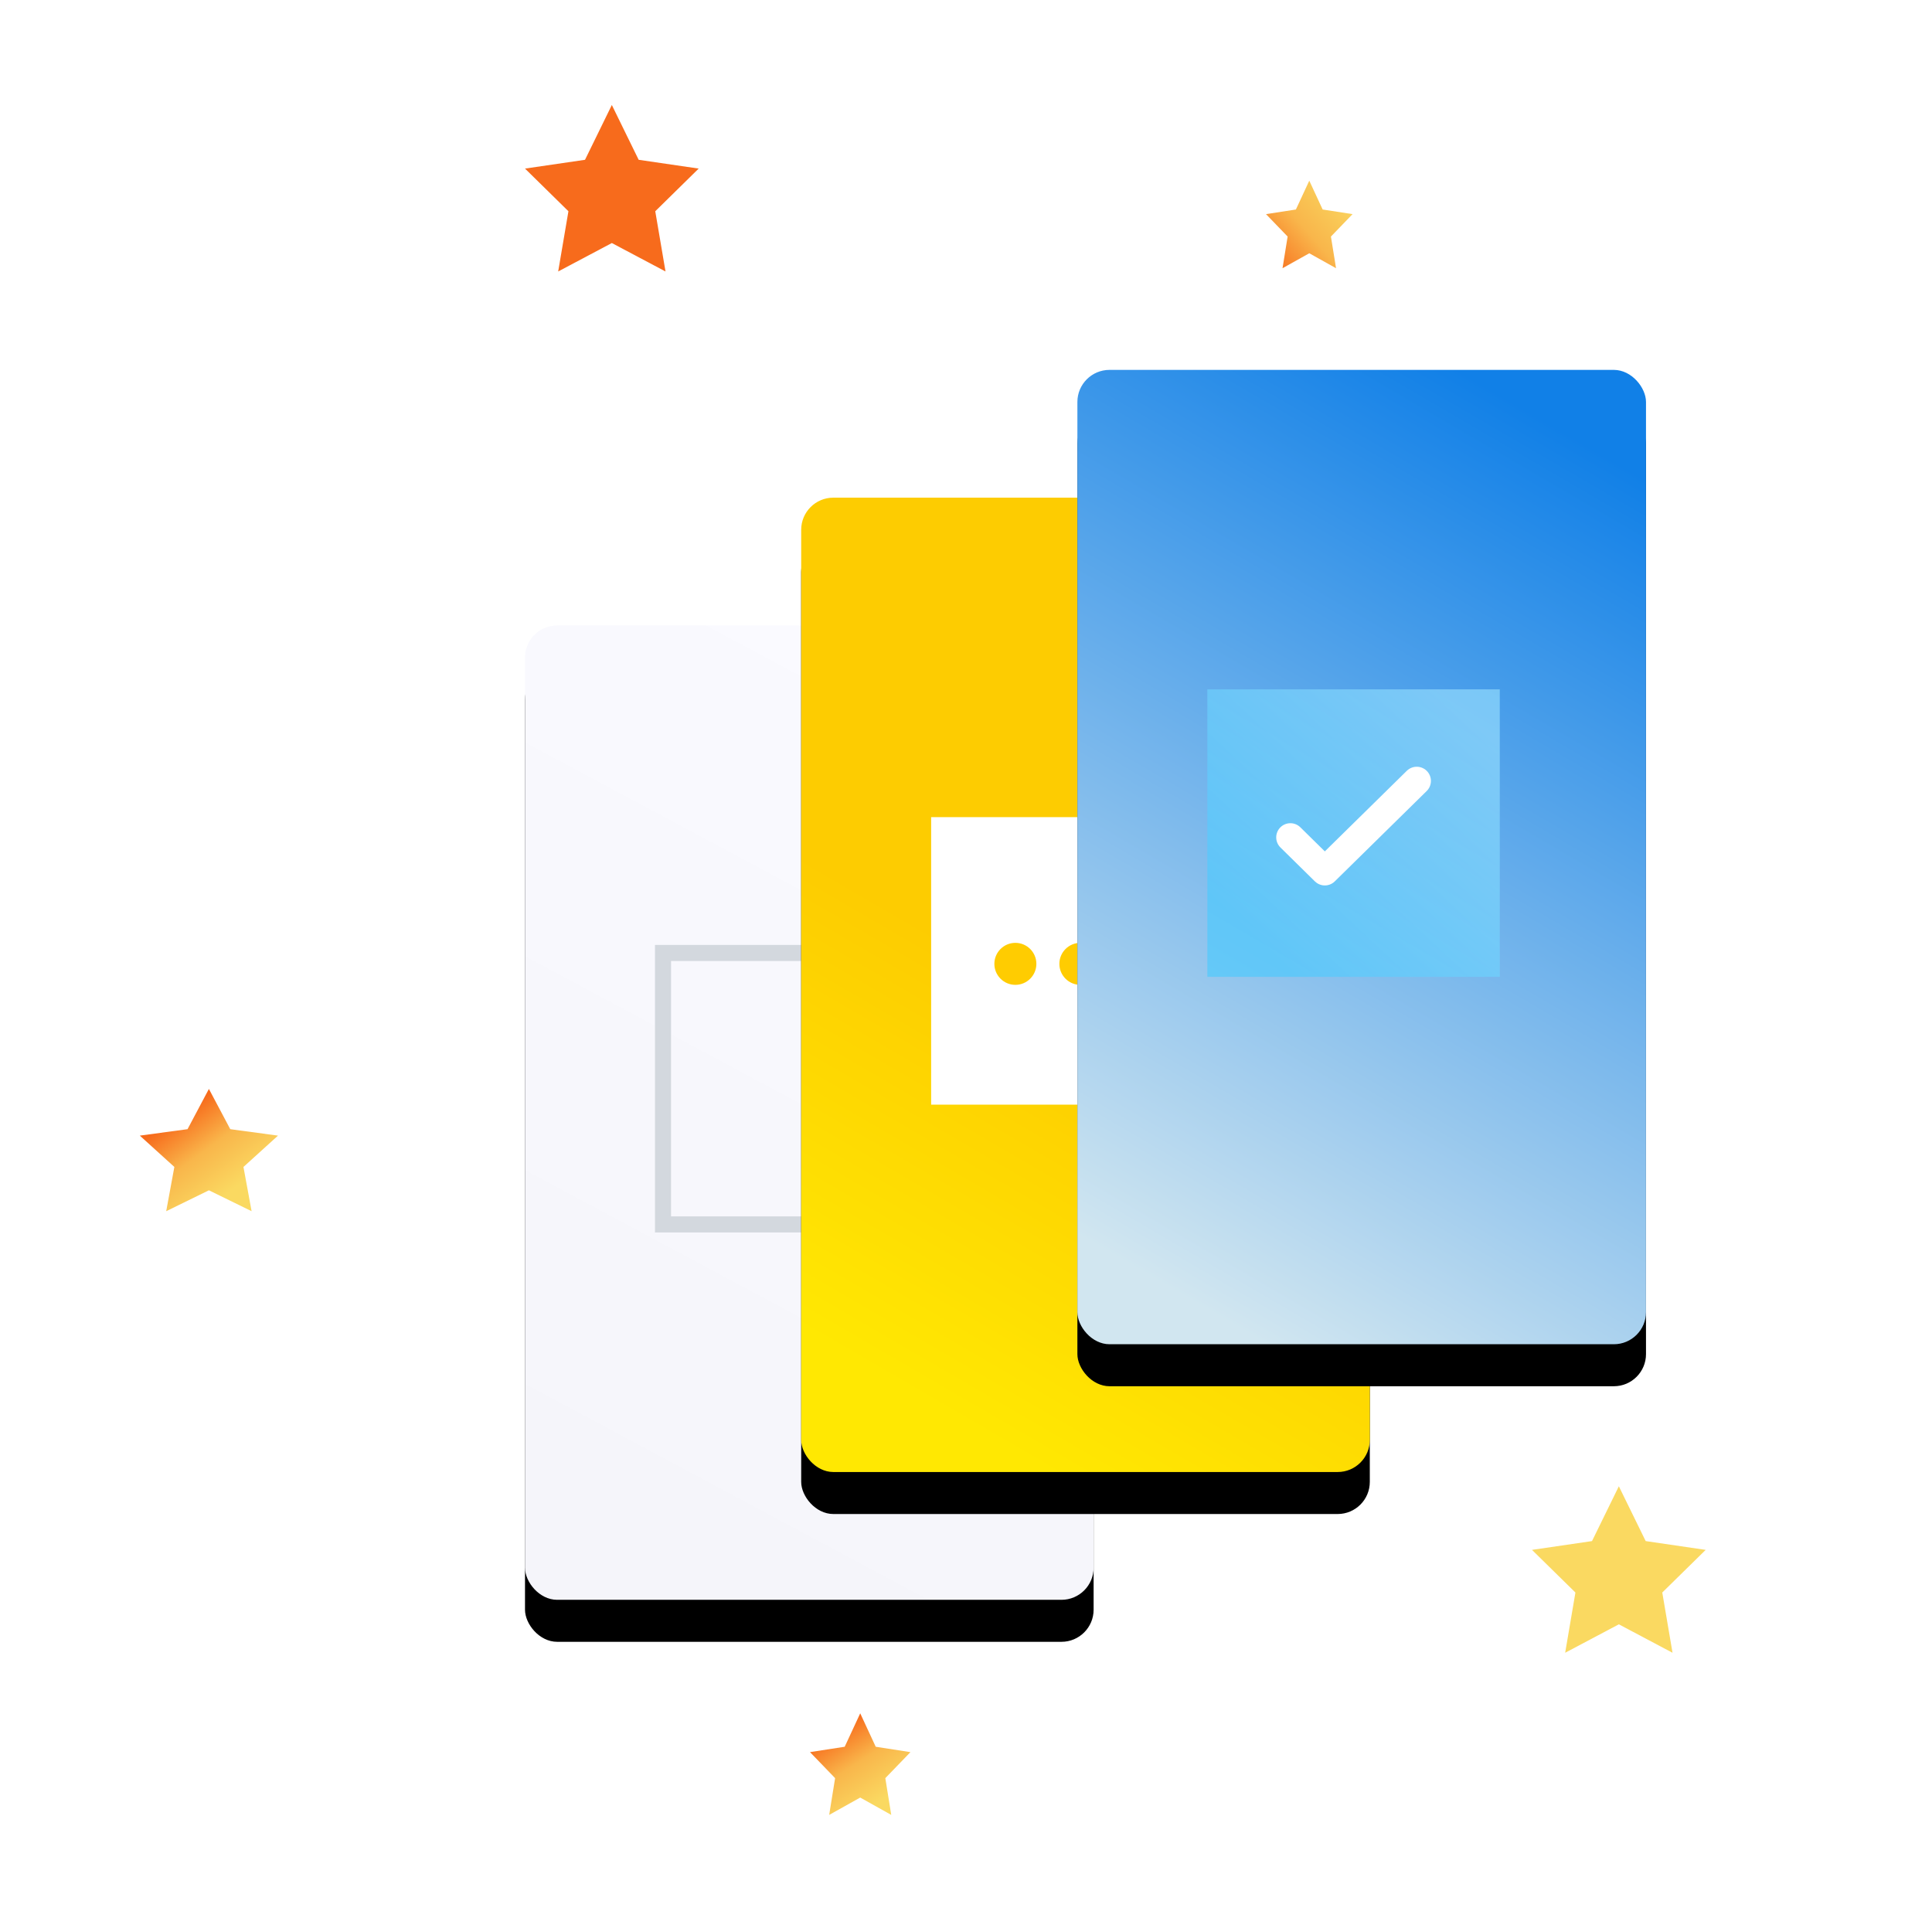 <svg xmlns="http://www.w3.org/2000/svg" xmlns:xlink="http://www.w3.org/1999/xlink" width="92" height="91" viewBox="0 0 92 91">
    <defs>
        <linearGradient id="a" x1="74.813%" x2="29.323%" y1="80.545%" y2="15.583%">
            <stop offset="0%" stop-color="#FAD961"/>
            <stop offset="52.07%" stop-color="#F9B64B"/>
            <stop offset="100%" stop-color="#F76B1C"/>
        </linearGradient>
        <linearGradient id="b" x1="74.813%" x2="29.323%" y1="76.029%" y2="20.671%">
            <stop offset="0%" stop-color="#FAD961"/>
            <stop offset="52.07%" stop-color="#F9B64B"/>
            <stop offset="100%" stop-color="#F76B1C"/>
        </linearGradient>
        <linearGradient id="c" x1="74.263%" x2="29.781%" y1="83.243%" y2="12.542%">
            <stop offset="0%" stop-color="#FAD961"/>
            <stop offset="52.07%" stop-color="#F9B64B"/>
            <stop offset="100%" stop-color="#F76B1C"/>
        </linearGradient>
        <linearGradient id="d" x1="98.891%" x2="1.109%" y1="12.76%" y2="100%">
            <stop offset="0%" stop-color="#FAD961"/>
            <stop offset="52.07%" stop-color="#F9B64B"/>
            <stop offset="100%" stop-color="#F76B1C"/>
        </linearGradient>
        <linearGradient id="g" x1="67.027%" x2="35.744%" y1="0%" y2="100%">
            <stop offset="0%" stop-color="#FAFAFF"/>
            <stop offset="100%" stop-color="#F5F5FA"/>
        </linearGradient>
        <rect id="f" width="27.077" height="46.401" rx="1.53"/>
        <filter id="e" width="240.3%" height="181.9%" x="-70.2%" y="-36.6%" filterUnits="objectBoundingBox">
            <feOffset dy="2" in="SourceAlpha" result="shadowOffsetOuter1"/>
            <feGaussianBlur in="shadowOffsetOuter1" result="shadowBlurOuter1" stdDeviation="6"/>
            <feColorMatrix in="shadowBlurOuter1" values="0 0 0 0 0.673 0 0 0 0 0.673 0 0 0 0 0.74 0 0 0 0.483 0"/>
        </filter>
        <linearGradient id="j" x1="35.104%" x2="50%" y1="97.315%" y2="53.443%">
            <stop offset="0%" stop-color="#FFE802"/>
            <stop offset="100%" stop-color="#FDCC01"/>
        </linearGradient>
        <rect id="i" width="27.077" height="46.401" rx="1.53"/>
        <filter id="h" width="240.3%" height="181.9%" x="-70.2%" y="-36.6%" filterUnits="objectBoundingBox">
            <feOffset dy="2" in="SourceAlpha" result="shadowOffsetOuter1"/>
            <feGaussianBlur in="shadowOffsetOuter1" result="shadowBlurOuter1" stdDeviation="6"/>
            <feColorMatrix in="shadowBlurOuter1" values="0 0 0 0 1 0 0 0 0 0.799 0 0 0 0 0.005 0 0 0 0.385 0"/>
        </filter>
        <linearGradient id="m" x1="67.027%" x2="32.973%" y1="0%" y2="100%">
            <stop offset="0%" stop-color="#1180E7"/>
            <stop offset="100%" stop-color="#D1E6F0"/>
        </linearGradient>
        <rect id="l" width="27.077" height="46.401" rx="1.53"/>
        <filter id="k" width="240.3%" height="181.9%" x="-70.2%" y="-36.6%" filterUnits="objectBoundingBox">
            <feOffset dy="2" in="SourceAlpha" result="shadowOffsetOuter1"/>
            <feGaussianBlur in="shadowOffsetOuter1" result="shadowBlurOuter1" stdDeviation="6"/>
            <feColorMatrix in="shadowBlurOuter1" values="0 0 0 0 0.282 0 0 0 0 0.616 0 0 0 0 0.918 0 0 0 0.342 0"/>
        </filter>
        <linearGradient id="n" x1="89.892%" x2="16.903%" y1="10.88%" y2="87.674%">
            <stop offset="0%" stop-color="#9CE3FF"/>
            <stop offset="100%" stop-color="#45CAFF"/>
        </linearGradient>
    </defs>
    <g fill="none" fill-rule="evenodd">
        <path fill="url(#a)" d="M71.088 72.354l-2.556 1.354.488-2.868-2.068-2.031 2.858-.419 1.278-2.61 1.278 2.61 2.857.419-2.067 2.03.488 2.87zM23.135 6.574L20.58 7.928l.488-2.868L19 3.028l2.858-.418L23.135 0l1.278 2.61 2.858.418-2.068 2.032.488 2.868z" transform="translate(6 5)"/>
        <path fill="url(#b)" d="M3.948 51.685l-2.033.995.388-2.107-1.645-1.492 2.273-.307 1.017-1.917 1.017 1.917 2.273.307-1.645 1.492.388 2.107z" transform="translate(6 5)"/>
        <path fill="url(#c)" d="M34.963 80.604l-1.478.826.282-1.75-1.196-1.24 1.653-.255.739-1.592.738 1.592 1.653.256-1.196 1.239.282 1.75z" transform="translate(6 5)"/>
        <path fill="url(#d)" d="M56.347 7.061l-1.274.712.243-1.508-1.03-1.068 1.424-.22.637-1.373.637 1.373 1.424.22-1.03 1.068.243 1.508z" transform="translate(6 5)"/>
        <g fill-rule="nonzero">
            <g transform="translate(25 29.786)">
                <use fill="#000" filter="url(#e)" xlink:href="#f"/>
                <use fill="url(#g)" xlink:href="#f"/>
            </g>
            <path stroke="#D3D8DE" stroke-width=".765" d="M31.572 45.382h13.16V58.31h-13.16z"/>
            <g transform="translate(38.152 23.7)">
                <use fill="#000" filter="url(#h)" xlink:href="#i"/>
                <use fill="url(#j)" xlink:href="#i"/>
            </g>
            <path fill="#FFF" d="M44.34 38.914h13.926v13.692H44.34z"/>
            <g fill="#FFCC01" transform="translate(47.435 45)">
                <ellipse cx=".916" cy=".901" rx="1" ry="1"/>
                <ellipse cx="4.011" cy=".901" rx="1" ry="1"/>
                <ellipse cx="6.963" cy=".761" rx="1" ry="1"/>
            </g>
            <g>
                <g transform="translate(51.304 17.615)">
                    <use fill="#000" filter="url(#k)" xlink:href="#l"/>
                    <use fill="url(#m)" xlink:href="#l"/>
                </g>
                <path fill="url(#n)" d="M0 0h13.925v13.692H0z" opacity=".607" transform="translate(57.493 32.829)"/>
                <path stroke="#FFF" stroke-linecap="round" stroke-linejoin="round" stroke-width="1.35" d="M61.447 39.878l1.64 1.614 4.377-4.303"/>
            </g>
        </g>
    </g>
</svg>
